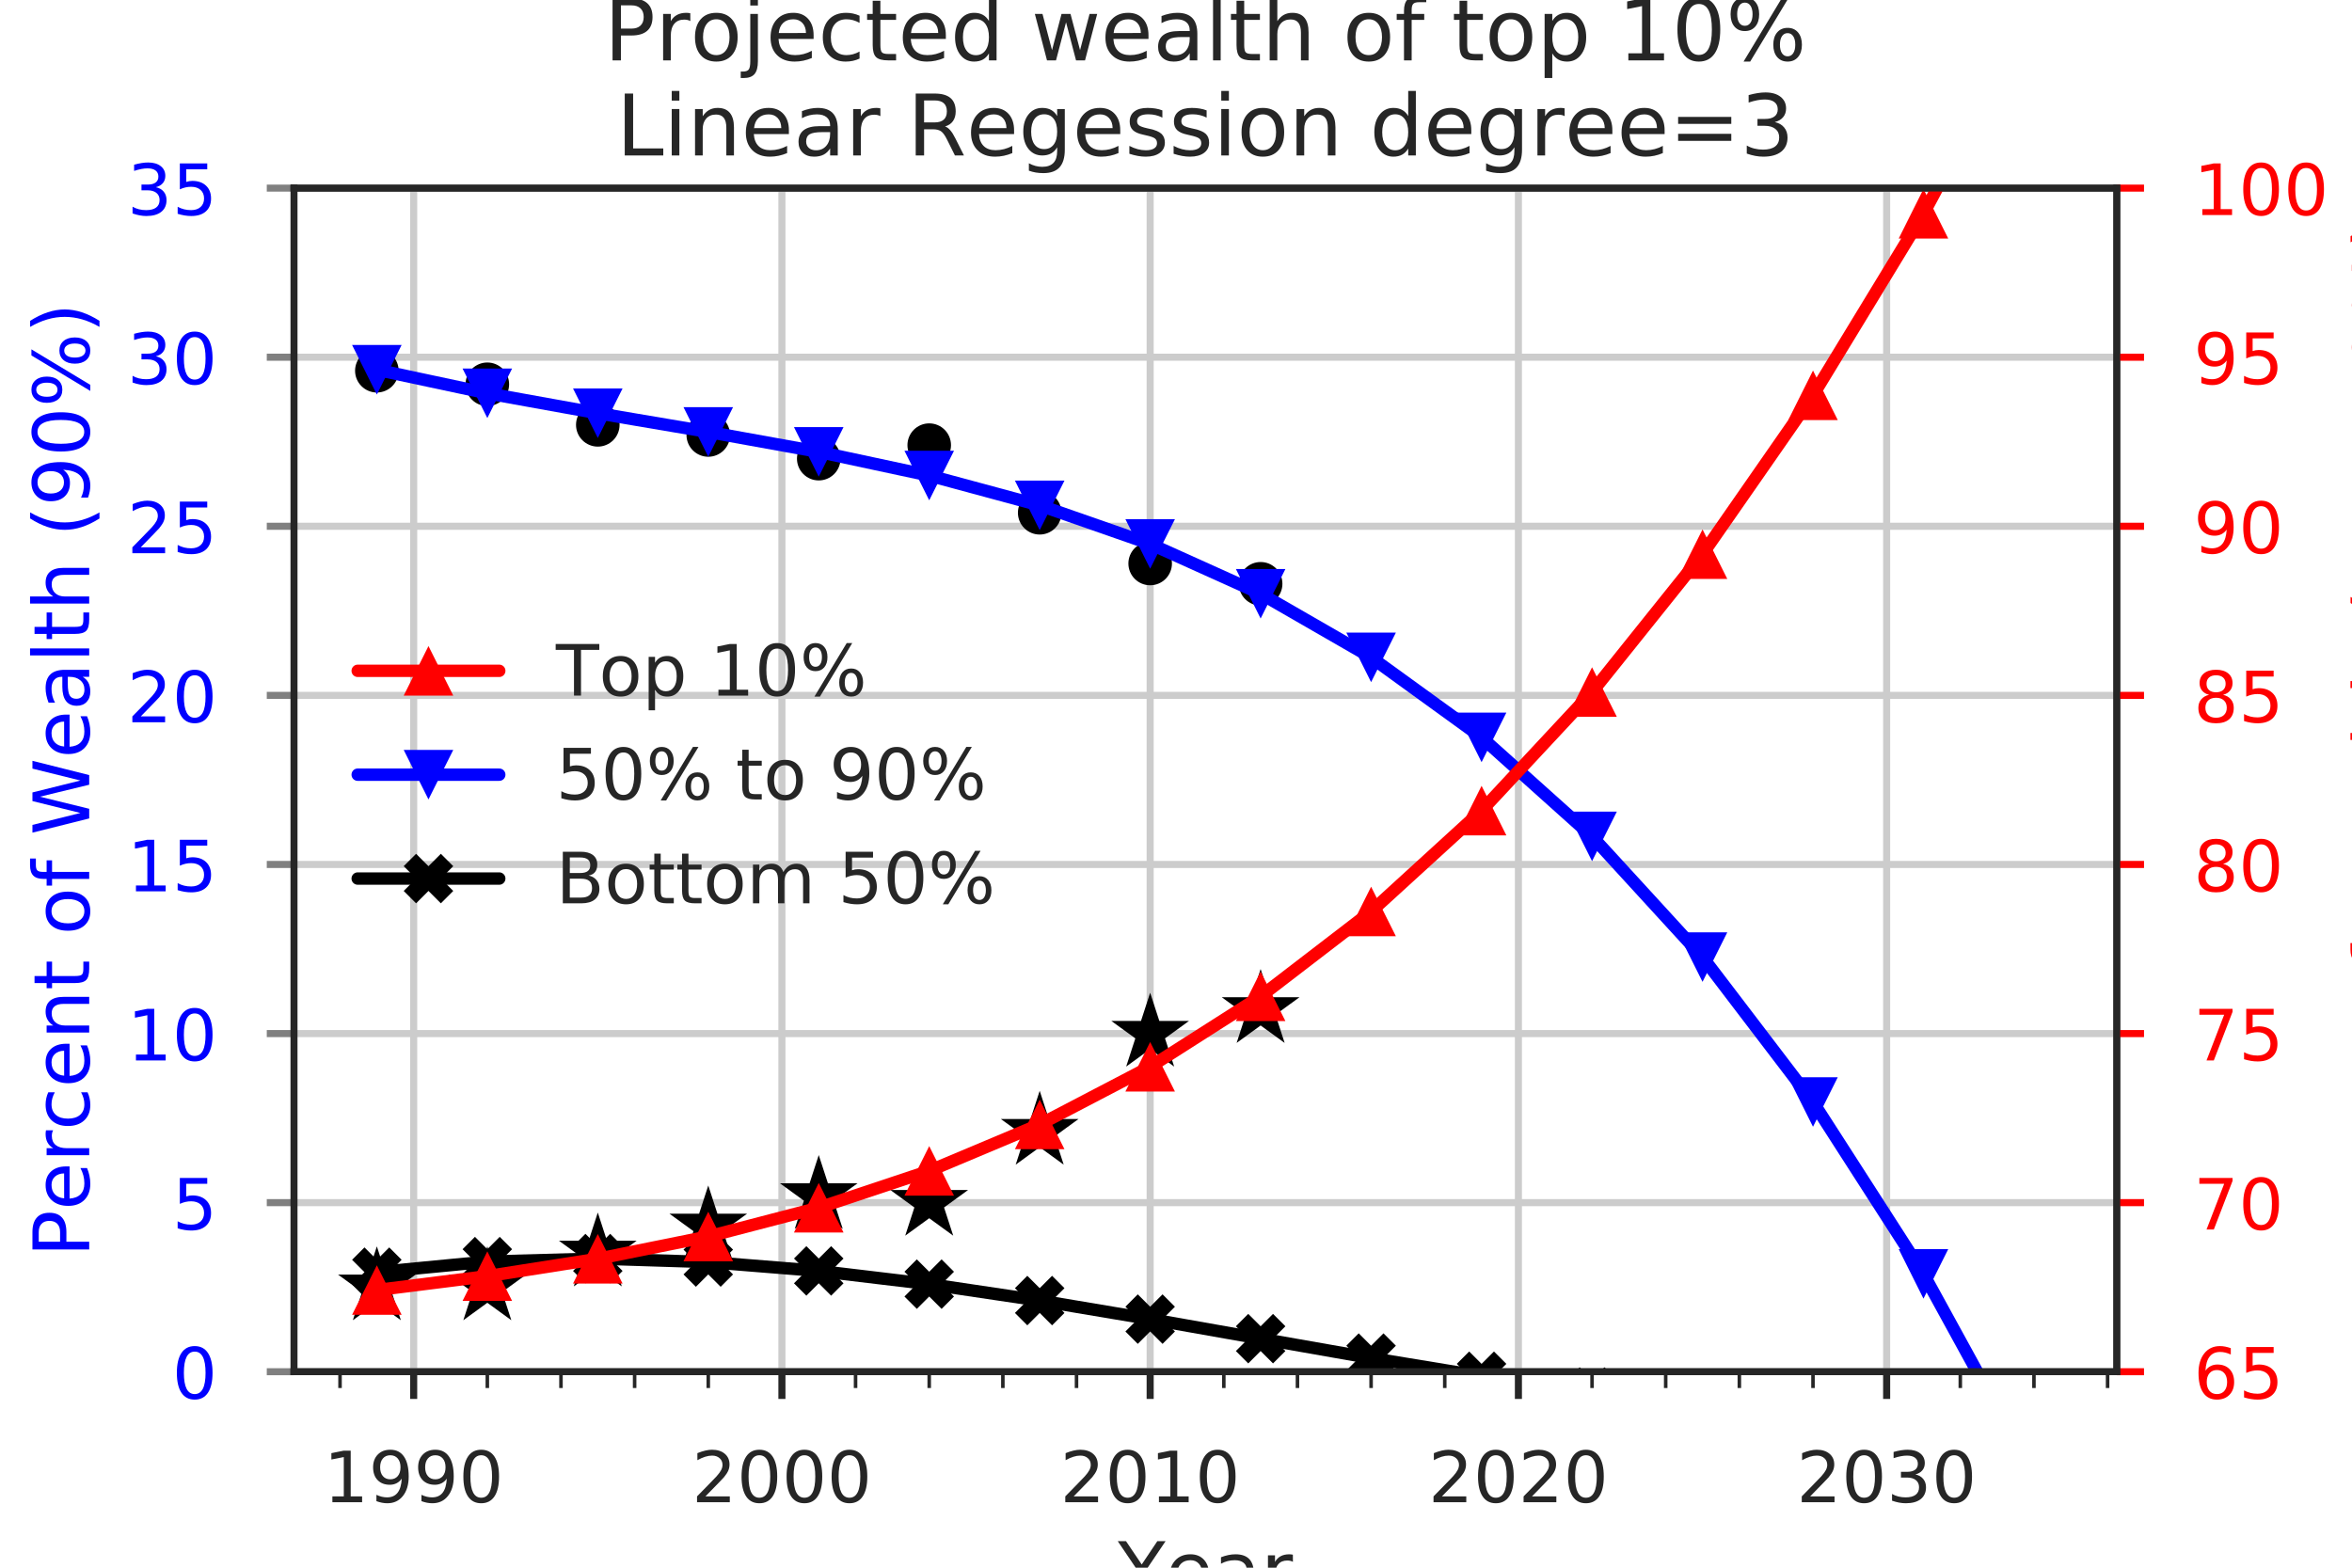 <?xml version="1.0" encoding="utf-8" standalone="no"?>
<!DOCTYPE svg PUBLIC "-//W3C//DTD SVG 1.1//EN"
  "http://www.w3.org/Graphics/SVG/1.1/DTD/svg11.dtd">
<!-- Created with matplotlib (http://matplotlib.org/) -->
<svg height="288pt" version="1.1" viewBox="0 0 432 288" width="432pt" xmlns="http://www.w3.org/2000/svg" xmlns:xlink="http://www.w3.org/1999/xlink">
 <defs>
  <style type="text/css">
*{stroke-linecap:butt;stroke-linejoin:round;}
  </style>
 </defs>
 <g id="figure_1">
  <g id="patch_1">
   <path d="M 0 288 
L 432 288 
L 432 0 
L 0 0 
z
" style="fill:#ffffff;"/>
  </g>
  <g id="axes_1">
   <g id="patch_2">
    <path d="M 54 252 
L 388.8 252 
L 388.8 34.56 
L 54 34.56 
z
" style="fill:#ffffff;"/>
   </g>
   <g id="matplotlib.axis_1">
    <g id="xtick_1">
     <g id="line2d_1">
      <path clip-path="url(#pe6ab197def)" d="M 75.982 252 
L 75.982 34.56 
" style="fill:none;stroke:#cccccc;stroke-linecap:round;stroke-width:1.3;"/>
     </g>
     <g id="line2d_2">
      <defs>
       <path d="M 0 0 
L 0 5 
" id="m2bf03e4bb5" style="stroke:#262626;stroke-width:1.3;"/>
      </defs>
      <g>
       <use style="fill:#262626;stroke:#262626;stroke-width:1.3;" x="75.982" xlink:href="#m2bf03e4bb5" y="252"/>
      </g>
     </g>
     <g id="text_1">
      <!-- 1990 -->
      <defs>
       <path d="M 12.406 8.297 
L 28.516 8.297 
L 28.516 63.922 
L 10.984 60.406 
L 10.984 69.391 
L 28.422 72.906 
L 38.281 72.906 
L 38.281 8.297 
L 54.391 8.297 
L 54.391 0 
L 12.406 0 
z
" id="DejaVuSans-31"/>
       <path d="M 10.984 1.516 
L 10.984 10.5 
Q 14.703 8.734 18.5 7.812 
Q 22.312 6.891 25.984 6.891 
Q 35.75 6.891 40.891 13.453 
Q 46.047 20.016 46.781 33.406 
Q 43.953 29.203 39.594 26.953 
Q 35.25 24.703 29.984 24.703 
Q 19.047 24.703 12.672 31.312 
Q 6.297 37.938 6.297 49.422 
Q 6.297 60.641 12.938 67.422 
Q 19.578 74.219 30.609 74.219 
Q 43.266 74.219 49.922 64.516 
Q 56.594 54.828 56.594 36.375 
Q 56.594 19.141 48.406 8.859 
Q 40.234 -1.422 26.422 -1.422 
Q 22.703 -1.422 18.891 -0.688 
Q 15.094 0.047 10.984 1.516 
z
M 30.609 32.422 
Q 37.25 32.422 41.125 36.953 
Q 45.016 41.5 45.016 49.422 
Q 45.016 57.281 41.125 61.844 
Q 37.25 66.406 30.609 66.406 
Q 23.969 66.406 20.094 61.844 
Q 16.219 57.281 16.219 49.422 
Q 16.219 41.5 20.094 36.953 
Q 23.969 32.422 30.609 32.422 
z
" id="DejaVuSans-39"/>
       <path d="M 31.781 66.406 
Q 24.172 66.406 20.328 58.906 
Q 16.5 51.422 16.5 36.375 
Q 16.5 21.391 20.328 13.891 
Q 24.172 6.391 31.781 6.391 
Q 39.453 6.391 43.281 13.891 
Q 47.125 21.391 47.125 36.375 
Q 47.125 51.422 43.281 58.906 
Q 39.453 66.406 31.781 66.406 
z
M 31.781 74.219 
Q 44.047 74.219 50.516 64.516 
Q 56.984 54.828 56.984 36.375 
Q 56.984 17.969 50.516 8.266 
Q 44.047 -1.422 31.781 -1.422 
Q 19.531 -1.422 13.062 8.266 
Q 6.594 17.969 6.594 36.375 
Q 6.594 54.828 13.062 64.516 
Q 19.531 74.219 31.781 74.219 
z
" id="DejaVuSans-30"/>
      </defs>
      <g style="fill:#262626;" transform="translate(59.439 275.978)scale(0.13 -0.13)">
       <use xlink:href="#DejaVuSans-31"/>
       <use x="63.623" xlink:href="#DejaVuSans-39"/>
       <use x="127.246" xlink:href="#DejaVuSans-39"/>
       <use x="190.869" xlink:href="#DejaVuSans-30"/>
      </g>
     </g>
    </g>
    <g id="xtick_2">
     <g id="line2d_3">
      <path clip-path="url(#pe6ab197def)" d="M 143.618 252 
L 143.618 34.56 
" style="fill:none;stroke:#cccccc;stroke-linecap:round;stroke-width:1.3;"/>
     </g>
     <g id="line2d_4">
      <g>
       <use style="fill:#262626;stroke:#262626;stroke-width:1.3;" x="143.618" xlink:href="#m2bf03e4bb5" y="252"/>
      </g>
     </g>
     <g id="text_2">
      <!-- 2000 -->
      <defs>
       <path d="M 19.188 8.297 
L 53.609 8.297 
L 53.609 0 
L 7.328 0 
L 7.328 8.297 
Q 12.938 14.109 22.625 23.891 
Q 32.328 33.688 34.812 36.531 
Q 39.547 41.844 41.422 45.531 
Q 43.312 49.219 43.312 52.781 
Q 43.312 58.594 39.234 62.25 
Q 35.156 65.922 28.609 65.922 
Q 23.969 65.922 18.812 64.312 
Q 13.672 62.703 7.812 59.422 
L 7.812 69.391 
Q 13.766 71.781 18.938 73 
Q 24.125 74.219 28.422 74.219 
Q 39.75 74.219 46.484 68.547 
Q 53.219 62.891 53.219 53.422 
Q 53.219 48.922 51.531 44.891 
Q 49.859 40.875 45.406 35.406 
Q 44.188 33.984 37.641 27.219 
Q 31.109 20.453 19.188 8.297 
z
" id="DejaVuSans-32"/>
      </defs>
      <g style="fill:#262626;" transform="translate(127.076 275.978)scale(0.13 -0.13)">
       <use xlink:href="#DejaVuSans-32"/>
       <use x="63.623" xlink:href="#DejaVuSans-30"/>
       <use x="127.246" xlink:href="#DejaVuSans-30"/>
       <use x="190.869" xlink:href="#DejaVuSans-30"/>
      </g>
     </g>
    </g>
    <g id="xtick_3">
     <g id="line2d_5">
      <path clip-path="url(#pe6ab197def)" d="M 211.255 252 
L 211.255 34.56 
" style="fill:none;stroke:#cccccc;stroke-linecap:round;stroke-width:1.3;"/>
     </g>
     <g id="line2d_6">
      <g>
       <use style="fill:#262626;stroke:#262626;stroke-width:1.3;" x="211.255" xlink:href="#m2bf03e4bb5" y="252"/>
      </g>
     </g>
     <g id="text_3">
      <!-- 2010 -->
      <g style="fill:#262626;" transform="translate(194.712 275.978)scale(0.13 -0.13)">
       <use xlink:href="#DejaVuSans-32"/>
       <use x="63.623" xlink:href="#DejaVuSans-30"/>
       <use x="127.246" xlink:href="#DejaVuSans-31"/>
       <use x="190.869" xlink:href="#DejaVuSans-30"/>
      </g>
     </g>
    </g>
    <g id="xtick_4">
     <g id="line2d_7">
      <path clip-path="url(#pe6ab197def)" d="M 278.891 252 
L 278.891 34.56 
" style="fill:none;stroke:#cccccc;stroke-linecap:round;stroke-width:1.3;"/>
     </g>
     <g id="line2d_8">
      <g>
       <use style="fill:#262626;stroke:#262626;stroke-width:1.3;" x="278.891" xlink:href="#m2bf03e4bb5" y="252"/>
      </g>
     </g>
     <g id="text_4">
      <!-- 2020 -->
      <g style="fill:#262626;" transform="translate(262.348 275.978)scale(0.13 -0.13)">
       <use xlink:href="#DejaVuSans-32"/>
       <use x="63.623" xlink:href="#DejaVuSans-30"/>
       <use x="127.246" xlink:href="#DejaVuSans-32"/>
       <use x="190.869" xlink:href="#DejaVuSans-30"/>
      </g>
     </g>
    </g>
    <g id="xtick_5">
     <g id="line2d_9">
      <path clip-path="url(#pe6ab197def)" d="M 346.527 252 
L 346.527 34.56 
" style="fill:none;stroke:#cccccc;stroke-linecap:round;stroke-width:1.3;"/>
     </g>
     <g id="line2d_10">
      <g>
       <use style="fill:#262626;stroke:#262626;stroke-width:1.3;" x="346.527" xlink:href="#m2bf03e4bb5" y="252"/>
      </g>
     </g>
     <g id="text_5">
      <!-- 2030 -->
      <defs>
       <path d="M 40.578 39.312 
Q 47.656 37.797 51.625 33 
Q 55.609 28.219 55.609 21.188 
Q 55.609 10.406 48.188 4.484 
Q 40.766 -1.422 27.094 -1.422 
Q 22.516 -1.422 17.656 -0.516 
Q 12.797 0.391 7.625 2.203 
L 7.625 11.719 
Q 11.719 9.328 16.594 8.109 
Q 21.484 6.891 26.812 6.891 
Q 36.078 6.891 40.938 10.547 
Q 45.797 14.203 45.797 21.188 
Q 45.797 27.641 41.281 31.266 
Q 36.766 34.906 28.719 34.906 
L 20.219 34.906 
L 20.219 43.016 
L 29.109 43.016 
Q 36.375 43.016 40.234 45.922 
Q 44.094 48.828 44.094 54.297 
Q 44.094 59.906 40.109 62.906 
Q 36.141 65.922 28.719 65.922 
Q 24.656 65.922 20.016 65.031 
Q 15.375 64.156 9.812 62.312 
L 9.812 71.094 
Q 15.438 72.656 20.344 73.438 
Q 25.25 74.219 29.594 74.219 
Q 40.828 74.219 47.359 69.109 
Q 53.906 64.016 53.906 55.328 
Q 53.906 49.266 50.438 45.094 
Q 46.969 40.922 40.578 39.312 
z
" id="DejaVuSans-33"/>
      </defs>
      <g style="fill:#262626;" transform="translate(329.985 275.978)scale(0.13 -0.13)">
       <use xlink:href="#DejaVuSans-32"/>
       <use x="63.623" xlink:href="#DejaVuSans-30"/>
       <use x="127.246" xlink:href="#DejaVuSans-33"/>
       <use x="190.869" xlink:href="#DejaVuSans-30"/>
      </g>
     </g>
    </g>
    <g id="xtick_6">
     <g id="line2d_11">
      <defs>
       <path d="M 0 0 
L 0 3 
" id="m19762b91d7" style="stroke:#262626;stroke-width:0.65;"/>
      </defs>
      <g>
       <use style="fill:#262626;stroke:#262626;stroke-width:0.65;" x="62.455" xlink:href="#m19762b91d7" y="252"/>
      </g>
     </g>
    </g>
    <g id="xtick_7">
     <g id="line2d_12">
      <g>
       <use style="fill:#262626;stroke:#262626;stroke-width:0.65;" x="89.509" xlink:href="#m19762b91d7" y="252"/>
      </g>
     </g>
    </g>
    <g id="xtick_8">
     <g id="line2d_13">
      <g>
       <use style="fill:#262626;stroke:#262626;stroke-width:0.65;" x="103.036" xlink:href="#m19762b91d7" y="252"/>
      </g>
     </g>
    </g>
    <g id="xtick_9">
     <g id="line2d_14">
      <g>
       <use style="fill:#262626;stroke:#262626;stroke-width:0.65;" x="116.564" xlink:href="#m19762b91d7" y="252"/>
      </g>
     </g>
    </g>
    <g id="xtick_10">
     <g id="line2d_15">
      <g>
       <use style="fill:#262626;stroke:#262626;stroke-width:0.65;" x="130.091" xlink:href="#m19762b91d7" y="252"/>
      </g>
     </g>
    </g>
    <g id="xtick_11">
     <g id="line2d_16">
      <g>
       <use style="fill:#262626;stroke:#262626;stroke-width:0.65;" x="157.145" xlink:href="#m19762b91d7" y="252"/>
      </g>
     </g>
    </g>
    <g id="xtick_12">
     <g id="line2d_17">
      <g>
       <use style="fill:#262626;stroke:#262626;stroke-width:0.65;" x="170.673" xlink:href="#m19762b91d7" y="252"/>
      </g>
     </g>
    </g>
    <g id="xtick_13">
     <g id="line2d_18">
      <g>
       <use style="fill:#262626;stroke:#262626;stroke-width:0.65;" x="184.2" xlink:href="#m19762b91d7" y="252"/>
      </g>
     </g>
    </g>
    <g id="xtick_14">
     <g id="line2d_19">
      <g>
       <use style="fill:#262626;stroke:#262626;stroke-width:0.65;" x="197.727" xlink:href="#m19762b91d7" y="252"/>
      </g>
     </g>
    </g>
    <g id="xtick_15">
     <g id="line2d_20">
      <g>
       <use style="fill:#262626;stroke:#262626;stroke-width:0.65;" x="224.782" xlink:href="#m19762b91d7" y="252"/>
      </g>
     </g>
    </g>
    <g id="xtick_16">
     <g id="line2d_21">
      <g>
       <use style="fill:#262626;stroke:#262626;stroke-width:0.65;" x="238.309" xlink:href="#m19762b91d7" y="252"/>
      </g>
     </g>
    </g>
    <g id="xtick_17">
     <g id="line2d_22">
      <g>
       <use style="fill:#262626;stroke:#262626;stroke-width:0.65;" x="251.836" xlink:href="#m19762b91d7" y="252"/>
      </g>
     </g>
    </g>
    <g id="xtick_18">
     <g id="line2d_23">
      <g>
       <use style="fill:#262626;stroke:#262626;stroke-width:0.65;" x="265.364" xlink:href="#m19762b91d7" y="252"/>
      </g>
     </g>
    </g>
    <g id="xtick_19">
     <g id="line2d_24">
      <g>
       <use style="fill:#262626;stroke:#262626;stroke-width:0.65;" x="292.418" xlink:href="#m19762b91d7" y="252"/>
      </g>
     </g>
    </g>
    <g id="xtick_20">
     <g id="line2d_25">
      <g>
       <use style="fill:#262626;stroke:#262626;stroke-width:0.65;" x="305.945" xlink:href="#m19762b91d7" y="252"/>
      </g>
     </g>
    </g>
    <g id="xtick_21">
     <g id="line2d_26">
      <g>
       <use style="fill:#262626;stroke:#262626;stroke-width:0.65;" x="319.473" xlink:href="#m19762b91d7" y="252"/>
      </g>
     </g>
    </g>
    <g id="xtick_22">
     <g id="line2d_27">
      <g>
       <use style="fill:#262626;stroke:#262626;stroke-width:0.65;" x="333" xlink:href="#m19762b91d7" y="252"/>
      </g>
     </g>
    </g>
    <g id="xtick_23">
     <g id="line2d_28">
      <g>
       <use style="fill:#262626;stroke:#262626;stroke-width:0.65;" x="360.055" xlink:href="#m19762b91d7" y="252"/>
      </g>
     </g>
    </g>
    <g id="xtick_24">
     <g id="line2d_29">
      <g>
       <use style="fill:#262626;stroke:#262626;stroke-width:0.65;" x="373.582" xlink:href="#m19762b91d7" y="252"/>
      </g>
     </g>
    </g>
    <g id="xtick_25">
     <g id="line2d_30">
      <g>
       <use style="fill:#262626;stroke:#262626;stroke-width:0.65;" x="387.109" xlink:href="#m19762b91d7" y="252"/>
      </g>
     </g>
    </g>
    <g id="text_6">
     <!-- Year -->
     <defs>
      <path d="M -0.203 72.906 
L 10.406 72.906 
L 30.609 42.922 
L 50.688 72.906 
L 61.281 72.906 
L 35.5 34.719 
L 35.5 0 
L 25.594 0 
L 25.594 34.719 
z
" id="DejaVuSans-59"/>
      <path d="M 56.203 29.594 
L 56.203 25.203 
L 14.891 25.203 
Q 15.484 15.922 20.484 11.062 
Q 25.484 6.203 34.422 6.203 
Q 39.594 6.203 44.453 7.469 
Q 49.312 8.734 54.109 11.281 
L 54.109 2.781 
Q 49.266 0.734 44.188 -0.344 
Q 39.109 -1.422 33.891 -1.422 
Q 20.797 -1.422 13.156 6.188 
Q 5.516 13.812 5.516 26.812 
Q 5.516 40.234 12.766 48.109 
Q 20.016 56 32.328 56 
Q 43.359 56 49.781 48.891 
Q 56.203 41.797 56.203 29.594 
z
M 47.219 32.234 
Q 47.125 39.594 43.094 43.984 
Q 39.062 48.391 32.422 48.391 
Q 24.906 48.391 20.391 44.141 
Q 15.875 39.891 15.188 32.172 
z
" id="DejaVuSans-65"/>
      <path d="M 34.281 27.484 
Q 23.391 27.484 19.188 25 
Q 14.984 22.516 14.984 16.5 
Q 14.984 11.719 18.141 8.906 
Q 21.297 6.109 26.703 6.109 
Q 34.188 6.109 38.703 11.406 
Q 43.219 16.703 43.219 25.484 
L 43.219 27.484 
z
M 52.203 31.203 
L 52.203 0 
L 43.219 0 
L 43.219 8.297 
Q 40.141 3.328 35.547 0.953 
Q 30.953 -1.422 24.312 -1.422 
Q 15.922 -1.422 10.953 3.297 
Q 6 8.016 6 15.922 
Q 6 25.141 12.172 29.828 
Q 18.359 34.516 30.609 34.516 
L 43.219 34.516 
L 43.219 35.406 
Q 43.219 41.609 39.141 45 
Q 35.062 48.391 27.688 48.391 
Q 23 48.391 18.547 47.266 
Q 14.109 46.141 10.016 43.891 
L 10.016 52.203 
Q 14.938 54.109 19.578 55.047 
Q 24.219 56 28.609 56 
Q 40.484 56 46.344 49.844 
Q 52.203 43.703 52.203 31.203 
z
" id="DejaVuSans-61"/>
      <path d="M 41.109 46.297 
Q 39.594 47.172 37.812 47.578 
Q 36.031 48 33.891 48 
Q 26.266 48 22.188 43.047 
Q 18.109 38.094 18.109 28.812 
L 18.109 0 
L 9.078 0 
L 9.078 54.688 
L 18.109 54.688 
L 18.109 46.188 
Q 20.953 51.172 25.484 53.578 
Q 30.031 56 36.531 56 
Q 37.453 56 38.578 55.875 
Q 39.703 55.766 41.062 55.516 
z
" id="DejaVuSans-72"/>
     </defs>
     <g style="fill:#262626;" transform="translate(205.327 293.547)scale(0.143 -0.143)">
      <use xlink:href="#DejaVuSans-59"/>
      <use x="60.881" xlink:href="#DejaVuSans-65"/>
      <use x="122.404" xlink:href="#DejaVuSans-61"/>
      <use x="183.684" xlink:href="#DejaVuSans-72"/>
     </g>
     <!-- Data from Congressional Budget Office (cbo) -->
     <defs>
      <path d="M 19.672 64.797 
L 19.672 8.109 
L 31.594 8.109 
Q 46.688 8.109 53.688 14.938 
Q 60.688 21.781 60.688 36.531 
Q 60.688 51.172 53.688 57.984 
Q 46.688 64.797 31.594 64.797 
z
M 9.812 72.906 
L 30.078 72.906 
Q 51.266 72.906 61.172 64.094 
Q 71.094 55.281 71.094 36.531 
Q 71.094 17.672 61.125 8.828 
Q 51.172 0 30.078 0 
L 9.812 0 
z
" id="DejaVuSans-44"/>
      <path d="M 18.312 70.219 
L 18.312 54.688 
L 36.812 54.688 
L 36.812 47.703 
L 18.312 47.703 
L 18.312 18.016 
Q 18.312 11.328 20.141 9.422 
Q 21.969 7.516 27.594 7.516 
L 36.812 7.516 
L 36.812 0 
L 27.594 0 
Q 17.188 0 13.234 3.875 
Q 9.281 7.766 9.281 18.016 
L 9.281 47.703 
L 2.688 47.703 
L 2.688 54.688 
L 9.281 54.688 
L 9.281 70.219 
z
" id="DejaVuSans-74"/>
      <path id="DejaVuSans-20"/>
      <path d="M 37.109 75.984 
L 37.109 68.5 
L 28.516 68.5 
Q 23.688 68.5 21.797 66.547 
Q 19.922 64.594 19.922 59.516 
L 19.922 54.688 
L 34.719 54.688 
L 34.719 47.703 
L 19.922 47.703 
L 19.922 0 
L 10.891 0 
L 10.891 47.703 
L 2.297 47.703 
L 2.297 54.688 
L 10.891 54.688 
L 10.891 58.5 
Q 10.891 67.625 15.141 71.797 
Q 19.391 75.984 28.609 75.984 
z
" id="DejaVuSans-66"/>
      <path d="M 30.609 48.391 
Q 23.391 48.391 19.188 42.75 
Q 14.984 37.109 14.984 27.297 
Q 14.984 17.484 19.156 11.844 
Q 23.344 6.203 30.609 6.203 
Q 37.797 6.203 41.984 11.859 
Q 46.188 17.531 46.188 27.297 
Q 46.188 37.016 41.984 42.703 
Q 37.797 48.391 30.609 48.391 
z
M 30.609 56 
Q 42.328 56 49.016 48.375 
Q 55.719 40.766 55.719 27.297 
Q 55.719 13.875 49.016 6.219 
Q 42.328 -1.422 30.609 -1.422 
Q 18.844 -1.422 12.172 6.219 
Q 5.516 13.875 5.516 27.297 
Q 5.516 40.766 12.172 48.375 
Q 18.844 56 30.609 56 
z
" id="DejaVuSans-6f"/>
      <path d="M 52 44.188 
Q 55.375 50.25 60.062 53.125 
Q 64.75 56 71.094 56 
Q 79.641 56 84.281 50.016 
Q 88.922 44.047 88.922 33.016 
L 88.922 0 
L 79.891 0 
L 79.891 32.719 
Q 79.891 40.578 77.094 44.375 
Q 74.312 48.188 68.609 48.188 
Q 61.625 48.188 57.562 43.547 
Q 53.516 38.922 53.516 30.906 
L 53.516 0 
L 44.484 0 
L 44.484 32.719 
Q 44.484 40.625 41.703 44.406 
Q 38.922 48.188 33.109 48.188 
Q 26.219 48.188 22.156 43.531 
Q 18.109 38.875 18.109 30.906 
L 18.109 0 
L 9.078 0 
L 9.078 54.688 
L 18.109 54.688 
L 18.109 46.188 
Q 21.188 51.219 25.484 53.609 
Q 29.781 56 35.688 56 
Q 41.656 56 45.828 52.969 
Q 50 49.953 52 44.188 
z
" id="DejaVuSans-6d"/>
      <path d="M 64.406 67.281 
L 64.406 56.891 
Q 59.422 61.531 53.781 63.812 
Q 48.141 66.109 41.797 66.109 
Q 29.297 66.109 22.656 58.469 
Q 16.016 50.828 16.016 36.375 
Q 16.016 21.969 22.656 14.328 
Q 29.297 6.688 41.797 6.688 
Q 48.141 6.688 53.781 8.984 
Q 59.422 11.281 64.406 15.922 
L 64.406 5.609 
Q 59.234 2.094 53.438 0.328 
Q 47.656 -1.422 41.219 -1.422 
Q 24.656 -1.422 15.125 8.703 
Q 5.609 18.844 5.609 36.375 
Q 5.609 53.953 15.125 64.078 
Q 24.656 74.219 41.219 74.219 
Q 47.75 74.219 53.531 72.484 
Q 59.328 70.75 64.406 67.281 
z
" id="DejaVuSans-43"/>
      <path d="M 54.891 33.016 
L 54.891 0 
L 45.906 0 
L 45.906 32.719 
Q 45.906 40.484 42.875 44.328 
Q 39.844 48.188 33.797 48.188 
Q 26.516 48.188 22.312 43.547 
Q 18.109 38.922 18.109 30.906 
L 18.109 0 
L 9.078 0 
L 9.078 54.688 
L 18.109 54.688 
L 18.109 46.188 
Q 21.344 51.125 25.703 53.562 
Q 30.078 56 35.797 56 
Q 45.219 56 50.047 50.172 
Q 54.891 44.344 54.891 33.016 
z
" id="DejaVuSans-6e"/>
      <path d="M 45.406 27.984 
Q 45.406 37.75 41.375 43.109 
Q 37.359 48.484 30.078 48.484 
Q 22.859 48.484 18.828 43.109 
Q 14.797 37.75 14.797 27.984 
Q 14.797 18.266 18.828 12.891 
Q 22.859 7.516 30.078 7.516 
Q 37.359 7.516 41.375 12.891 
Q 45.406 18.266 45.406 27.984 
z
M 54.391 6.781 
Q 54.391 -7.172 48.188 -13.984 
Q 42 -20.797 29.203 -20.797 
Q 24.469 -20.797 20.266 -20.094 
Q 16.062 -19.391 12.109 -17.922 
L 12.109 -9.188 
Q 16.062 -11.328 19.922 -12.344 
Q 23.781 -13.375 27.781 -13.375 
Q 36.625 -13.375 41.016 -8.766 
Q 45.406 -4.156 45.406 5.172 
L 45.406 9.625 
Q 42.625 4.781 38.281 2.391 
Q 33.938 0 27.875 0 
Q 17.828 0 11.672 7.656 
Q 5.516 15.328 5.516 27.984 
Q 5.516 40.672 11.672 48.328 
Q 17.828 56 27.875 56 
Q 33.938 56 38.281 53.609 
Q 42.625 51.219 45.406 46.391 
L 45.406 54.688 
L 54.391 54.688 
z
" id="DejaVuSans-67"/>
      <path d="M 44.281 53.078 
L 44.281 44.578 
Q 40.484 46.531 36.375 47.5 
Q 32.281 48.484 27.875 48.484 
Q 21.188 48.484 17.844 46.438 
Q 14.5 44.391 14.5 40.281 
Q 14.5 37.156 16.891 35.375 
Q 19.281 33.594 26.516 31.984 
L 29.594 31.297 
Q 39.156 29.25 43.188 25.516 
Q 47.219 21.781 47.219 15.094 
Q 47.219 7.469 41.188 3.016 
Q 35.156 -1.422 24.609 -1.422 
Q 20.219 -1.422 15.453 -0.562 
Q 10.688 0.297 5.422 2 
L 5.422 11.281 
Q 10.406 8.688 15.234 7.391 
Q 20.062 6.109 24.812 6.109 
Q 31.156 6.109 34.562 8.281 
Q 37.984 10.453 37.984 14.406 
Q 37.984 18.062 35.516 20.016 
Q 33.062 21.969 24.703 23.781 
L 21.578 24.516 
Q 13.234 26.266 9.516 29.906 
Q 5.812 33.547 5.812 39.891 
Q 5.812 47.609 11.281 51.797 
Q 16.75 56 26.812 56 
Q 31.781 56 36.172 55.266 
Q 40.578 54.547 44.281 53.078 
z
" id="DejaVuSans-73"/>
      <path d="M 9.422 54.688 
L 18.406 54.688 
L 18.406 0 
L 9.422 0 
z
M 9.422 75.984 
L 18.406 75.984 
L 18.406 64.594 
L 9.422 64.594 
z
" id="DejaVuSans-69"/>
      <path d="M 9.422 75.984 
L 18.406 75.984 
L 18.406 0 
L 9.422 0 
z
" id="DejaVuSans-6c"/>
      <path d="M 19.672 34.812 
L 19.672 8.109 
L 35.5 8.109 
Q 43.453 8.109 47.281 11.406 
Q 51.125 14.703 51.125 21.484 
Q 51.125 28.328 47.281 31.562 
Q 43.453 34.812 35.5 34.812 
z
M 19.672 64.797 
L 19.672 42.828 
L 34.281 42.828 
Q 41.5 42.828 45.031 45.531 
Q 48.578 48.25 48.578 53.812 
Q 48.578 59.328 45.031 62.062 
Q 41.5 64.797 34.281 64.797 
z
M 9.812 72.906 
L 35.016 72.906 
Q 46.297 72.906 52.391 68.219 
Q 58.5 63.531 58.5 54.891 
Q 58.5 48.188 55.375 44.234 
Q 52.25 40.281 46.188 39.312 
Q 53.469 37.75 57.5 32.781 
Q 61.531 27.828 61.531 20.406 
Q 61.531 10.641 54.891 5.312 
Q 48.25 0 35.984 0 
L 9.812 0 
z
" id="DejaVuSans-42"/>
      <path d="M 8.5 21.578 
L 8.5 54.688 
L 17.484 54.688 
L 17.484 21.922 
Q 17.484 14.156 20.5 10.266 
Q 23.531 6.391 29.594 6.391 
Q 36.859 6.391 41.078 11.031 
Q 45.312 15.672 45.312 23.688 
L 45.312 54.688 
L 54.297 54.688 
L 54.297 0 
L 45.312 0 
L 45.312 8.406 
Q 42.047 3.422 37.719 1 
Q 33.406 -1.422 27.688 -1.422 
Q 18.266 -1.422 13.375 4.438 
Q 8.5 10.297 8.5 21.578 
z
M 31.109 56 
z
" id="DejaVuSans-75"/>
      <path d="M 45.406 46.391 
L 45.406 75.984 
L 54.391 75.984 
L 54.391 0 
L 45.406 0 
L 45.406 8.203 
Q 42.578 3.328 38.25 0.953 
Q 33.938 -1.422 27.875 -1.422 
Q 17.969 -1.422 11.734 6.484 
Q 5.516 14.406 5.516 27.297 
Q 5.516 40.188 11.734 48.094 
Q 17.969 56 27.875 56 
Q 33.938 56 38.25 53.625 
Q 42.578 51.266 45.406 46.391 
z
M 14.797 27.297 
Q 14.797 17.391 18.875 11.75 
Q 22.953 6.109 30.078 6.109 
Q 37.203 6.109 41.297 11.75 
Q 45.406 17.391 45.406 27.297 
Q 45.406 37.203 41.297 42.844 
Q 37.203 48.484 30.078 48.484 
Q 22.953 48.484 18.875 42.844 
Q 14.797 37.203 14.797 27.297 
z
" id="DejaVuSans-64"/>
      <path d="M 39.406 66.219 
Q 28.656 66.219 22.328 58.203 
Q 16.016 50.203 16.016 36.375 
Q 16.016 22.609 22.328 14.594 
Q 28.656 6.594 39.406 6.594 
Q 50.141 6.594 56.422 14.594 
Q 62.703 22.609 62.703 36.375 
Q 62.703 50.203 56.422 58.203 
Q 50.141 66.219 39.406 66.219 
z
M 39.406 74.219 
Q 54.734 74.219 63.906 63.938 
Q 73.094 53.656 73.094 36.375 
Q 73.094 19.141 63.906 8.859 
Q 54.734 -1.422 39.406 -1.422 
Q 24.031 -1.422 14.812 8.828 
Q 5.609 19.094 5.609 36.375 
Q 5.609 53.656 14.812 63.938 
Q 24.031 74.219 39.406 74.219 
z
" id="DejaVuSans-4f"/>
      <path d="M 48.781 52.594 
L 48.781 44.188 
Q 44.969 46.297 41.141 47.344 
Q 37.312 48.391 33.406 48.391 
Q 24.656 48.391 19.812 42.844 
Q 14.984 37.312 14.984 27.297 
Q 14.984 17.281 19.812 11.734 
Q 24.656 6.203 33.406 6.203 
Q 37.312 6.203 41.141 7.25 
Q 44.969 8.297 48.781 10.406 
L 48.781 2.094 
Q 45.016 0.344 40.984 -0.531 
Q 36.969 -1.422 32.422 -1.422 
Q 20.062 -1.422 12.781 6.344 
Q 5.516 14.109 5.516 27.297 
Q 5.516 40.672 12.859 48.328 
Q 20.219 56 33.016 56 
Q 37.156 56 41.109 55.141 
Q 45.062 54.297 48.781 52.594 
z
" id="DejaVuSans-63"/>
      <path d="M 31 75.875 
Q 24.469 64.656 21.281 53.656 
Q 18.109 42.672 18.109 31.391 
Q 18.109 20.125 21.312 9.062 
Q 24.516 -2 31 -13.188 
L 23.188 -13.188 
Q 15.875 -1.703 12.234 9.375 
Q 8.594 20.453 8.594 31.391 
Q 8.594 42.281 12.203 53.312 
Q 15.828 64.359 23.188 75.875 
z
" id="DejaVuSans-28"/>
      <path d="M 48.688 27.297 
Q 48.688 37.203 44.609 42.844 
Q 40.531 48.484 33.406 48.484 
Q 26.266 48.484 22.188 42.844 
Q 18.109 37.203 18.109 27.297 
Q 18.109 17.391 22.188 11.75 
Q 26.266 6.109 33.406 6.109 
Q 40.531 6.109 44.609 11.75 
Q 48.688 17.391 48.688 27.297 
z
M 18.109 46.391 
Q 20.953 51.266 25.266 53.625 
Q 29.594 56 35.594 56 
Q 45.562 56 51.781 48.094 
Q 58.016 40.188 58.016 27.297 
Q 58.016 14.406 51.781 6.484 
Q 45.562 -1.422 35.594 -1.422 
Q 29.594 -1.422 25.266 0.953 
Q 20.953 3.328 18.109 8.203 
L 18.109 0 
L 9.078 0 
L 9.078 75.984 
L 18.109 75.984 
z
" id="DejaVuSans-62"/>
      <path d="M 8.016 75.875 
L 15.828 75.875 
Q 23.141 64.359 26.781 53.312 
Q 30.422 42.281 30.422 31.391 
Q 30.422 20.453 26.781 9.375 
Q 23.141 -1.703 15.828 -13.188 
L 8.016 -13.188 
Q 14.5 -2 17.703 9.062 
Q 20.906 20.125 20.906 31.391 
Q 20.906 42.672 17.703 53.656 
Q 14.5 64.656 8.016 75.875 
z
" id="DejaVuSans-29"/>
     </defs>
     <g style="fill:#262626;" transform="translate(60.566 309.56)scale(0.143 -0.143)">
      <use xlink:href="#DejaVuSans-44"/>
      <use x="77.002" xlink:href="#DejaVuSans-61"/>
      <use x="138.281" xlink:href="#DejaVuSans-74"/>
      <use x="177.49" xlink:href="#DejaVuSans-61"/>
      <use x="238.77" xlink:href="#DejaVuSans-20"/>
      <use x="270.557" xlink:href="#DejaVuSans-66"/>
      <use x="305.762" xlink:href="#DejaVuSans-72"/>
      <use x="346.844" xlink:href="#DejaVuSans-6f"/>
      <use x="408.025" xlink:href="#DejaVuSans-6d"/>
      <use x="505.438" xlink:href="#DejaVuSans-20"/>
      <use x="537.225" xlink:href="#DejaVuSans-43"/>
      <use x="607.049" xlink:href="#DejaVuSans-6f"/>
      <use x="668.23" xlink:href="#DejaVuSans-6e"/>
      <use x="731.609" xlink:href="#DejaVuSans-67"/>
      <use x="795.086" xlink:href="#DejaVuSans-72"/>
      <use x="836.168" xlink:href="#DejaVuSans-65"/>
      <use x="897.691" xlink:href="#DejaVuSans-73"/>
      <use x="949.791" xlink:href="#DejaVuSans-73"/>
      <use x="1001.891" xlink:href="#DejaVuSans-69"/>
      <use x="1029.674" xlink:href="#DejaVuSans-6f"/>
      <use x="1090.855" xlink:href="#DejaVuSans-6e"/>
      <use x="1154.234" xlink:href="#DejaVuSans-61"/>
      <use x="1215.514" xlink:href="#DejaVuSans-6c"/>
      <use x="1243.297" xlink:href="#DejaVuSans-20"/>
      <use x="1275.084" xlink:href="#DejaVuSans-42"/>
      <use x="1343.688" xlink:href="#DejaVuSans-75"/>
      <use x="1407.066" xlink:href="#DejaVuSans-64"/>
      <use x="1470.543" xlink:href="#DejaVuSans-67"/>
      <use x="1534.02" xlink:href="#DejaVuSans-65"/>
      <use x="1595.543" xlink:href="#DejaVuSans-74"/>
      <use x="1634.752" xlink:href="#DejaVuSans-20"/>
      <use x="1666.539" xlink:href="#DejaVuSans-4f"/>
      <use x="1745.25" xlink:href="#DejaVuSans-66"/>
      <use x="1780.455" xlink:href="#DejaVuSans-66"/>
      <use x="1815.66" xlink:href="#DejaVuSans-69"/>
      <use x="1843.443" xlink:href="#DejaVuSans-63"/>
      <use x="1898.424" xlink:href="#DejaVuSans-65"/>
      <use x="1959.947" xlink:href="#DejaVuSans-20"/>
      <use x="1991.734" xlink:href="#DejaVuSans-28"/>
      <use x="2030.748" xlink:href="#DejaVuSans-63"/>
      <use x="2085.729" xlink:href="#DejaVuSans-62"/>
      <use x="2149.205" xlink:href="#DejaVuSans-6f"/>
      <use x="2210.387" xlink:href="#DejaVuSans-29"/>
     </g>
    </g>
   </g>
   <g id="matplotlib.axis_2">
    <g id="ytick_1">
     <g id="line2d_31">
      <path clip-path="url(#pe6ab197def)" d="M 54 252 
L 388.8 252 
" style="fill:none;stroke:#cccccc;stroke-linecap:round;stroke-width:1.3;"/>
     </g>
     <g id="line2d_32">
      <defs>
       <path d="M 0 0 
L -5 0 
" id="m0ab9b1015b" style="stroke:#808080;stroke-width:1.3;"/>
      </defs>
      <g>
       <use style="fill:#808080;stroke:#808080;stroke-width:1.3;" x="54" xlink:href="#m0ab9b1015b" y="252"/>
      </g>
     </g>
     <g id="text_7">
      <!-- 0 -->
      <g style="fill:#0000ff;" transform="translate(31.629 256.939)scale(0.13 -0.13)">
       <use xlink:href="#DejaVuSans-30"/>
      </g>
     </g>
    </g>
    <g id="ytick_2">
     <g id="line2d_33">
      <path clip-path="url(#pe6ab197def)" d="M 54 220.937 
L 388.8 220.937 
" style="fill:none;stroke:#cccccc;stroke-linecap:round;stroke-width:1.3;"/>
     </g>
     <g id="line2d_34">
      <g>
       <use style="fill:#808080;stroke:#808080;stroke-width:1.3;" x="54" xlink:href="#m0ab9b1015b" y="220.937"/>
      </g>
     </g>
     <g id="text_8">
      <!-- 5 -->
      <defs>
       <path d="M 10.797 72.906 
L 49.516 72.906 
L 49.516 64.594 
L 19.828 64.594 
L 19.828 46.734 
Q 21.969 47.469 24.109 47.828 
Q 26.266 48.188 28.422 48.188 
Q 40.625 48.188 47.75 41.5 
Q 54.891 34.812 54.891 23.391 
Q 54.891 11.625 47.562 5.094 
Q 40.234 -1.422 26.906 -1.422 
Q 22.312 -1.422 17.547 -0.641 
Q 12.797 0.141 7.719 1.703 
L 7.719 11.625 
Q 12.109 9.234 16.797 8.062 
Q 21.484 6.891 26.703 6.891 
Q 35.156 6.891 40.078 11.328 
Q 45.016 15.766 45.016 23.391 
Q 45.016 31 40.078 35.438 
Q 35.156 39.891 26.703 39.891 
Q 22.75 39.891 18.812 39.016 
Q 14.891 38.141 10.797 36.281 
z
" id="DejaVuSans-35"/>
      </defs>
      <g style="fill:#0000ff;" transform="translate(31.629 225.876)scale(0.13 -0.13)">
       <use xlink:href="#DejaVuSans-35"/>
      </g>
     </g>
    </g>
    <g id="ytick_3">
     <g id="line2d_35">
      <path clip-path="url(#pe6ab197def)" d="M 54 189.874 
L 388.8 189.874 
" style="fill:none;stroke:#cccccc;stroke-linecap:round;stroke-width:1.3;"/>
     </g>
     <g id="line2d_36">
      <g>
       <use style="fill:#808080;stroke:#808080;stroke-width:1.3;" x="54" xlink:href="#m0ab9b1015b" y="189.874"/>
      </g>
     </g>
     <g id="text_9">
      <!-- 10 -->
      <g style="fill:#0000ff;" transform="translate(23.358 194.813)scale(0.13 -0.13)">
       <use xlink:href="#DejaVuSans-31"/>
       <use x="63.623" xlink:href="#DejaVuSans-30"/>
      </g>
     </g>
    </g>
    <g id="ytick_4">
     <g id="line2d_37">
      <path clip-path="url(#pe6ab197def)" d="M 54 158.811 
L 388.8 158.811 
" style="fill:none;stroke:#cccccc;stroke-linecap:round;stroke-width:1.3;"/>
     </g>
     <g id="line2d_38">
      <g>
       <use style="fill:#808080;stroke:#808080;stroke-width:1.3;" x="54" xlink:href="#m0ab9b1015b" y="158.811"/>
      </g>
     </g>
     <g id="text_10">
      <!-- 15 -->
      <g style="fill:#0000ff;" transform="translate(23.358 163.75)scale(0.13 -0.13)">
       <use xlink:href="#DejaVuSans-31"/>
       <use x="63.623" xlink:href="#DejaVuSans-35"/>
      </g>
     </g>
    </g>
    <g id="ytick_5">
     <g id="line2d_39">
      <path clip-path="url(#pe6ab197def)" d="M 54 127.749 
L 388.8 127.749 
" style="fill:none;stroke:#cccccc;stroke-linecap:round;stroke-width:1.3;"/>
     </g>
     <g id="line2d_40">
      <g>
       <use style="fill:#808080;stroke:#808080;stroke-width:1.3;" x="54" xlink:href="#m0ab9b1015b" y="127.749"/>
      </g>
     </g>
     <g id="text_11">
      <!-- 20 -->
      <g style="fill:#0000ff;" transform="translate(23.358 132.688)scale(0.13 -0.13)">
       <use xlink:href="#DejaVuSans-32"/>
       <use x="63.623" xlink:href="#DejaVuSans-30"/>
      </g>
     </g>
    </g>
    <g id="ytick_6">
     <g id="line2d_41">
      <path clip-path="url(#pe6ab197def)" d="M 54 96.686 
L 388.8 96.686 
" style="fill:none;stroke:#cccccc;stroke-linecap:round;stroke-width:1.3;"/>
     </g>
     <g id="line2d_42">
      <g>
       <use style="fill:#808080;stroke:#808080;stroke-width:1.3;" x="54" xlink:href="#m0ab9b1015b" y="96.686"/>
      </g>
     </g>
     <g id="text_12">
      <!-- 25 -->
      <g style="fill:#0000ff;" transform="translate(23.358 101.625)scale(0.13 -0.13)">
       <use xlink:href="#DejaVuSans-32"/>
       <use x="63.623" xlink:href="#DejaVuSans-35"/>
      </g>
     </g>
    </g>
    <g id="ytick_7">
     <g id="line2d_43">
      <path clip-path="url(#pe6ab197def)" d="M 54 65.623 
L 388.8 65.623 
" style="fill:none;stroke:#cccccc;stroke-linecap:round;stroke-width:1.3;"/>
     </g>
     <g id="line2d_44">
      <g>
       <use style="fill:#808080;stroke:#808080;stroke-width:1.3;" x="54" xlink:href="#m0ab9b1015b" y="65.623"/>
      </g>
     </g>
     <g id="text_13">
      <!-- 30 -->
      <g style="fill:#0000ff;" transform="translate(23.358 70.562)scale(0.13 -0.13)">
       <use xlink:href="#DejaVuSans-33"/>
       <use x="63.623" xlink:href="#DejaVuSans-30"/>
      </g>
     </g>
    </g>
    <g id="ytick_8">
     <g id="line2d_45">
      <path clip-path="url(#pe6ab197def)" d="M 54 34.56 
L 388.8 34.56 
" style="fill:none;stroke:#cccccc;stroke-linecap:round;stroke-width:1.3;"/>
     </g>
     <g id="line2d_46">
      <g>
       <use style="fill:#808080;stroke:#808080;stroke-width:1.3;" x="54" xlink:href="#m0ab9b1015b" y="34.56"/>
      </g>
     </g>
     <g id="text_14">
      <!-- 35 -->
      <g style="fill:#0000ff;" transform="translate(23.358 39.499)scale(0.13 -0.13)">
       <use xlink:href="#DejaVuSans-33"/>
       <use x="63.623" xlink:href="#DejaVuSans-35"/>
      </g>
     </g>
    </g>
    <g id="ytick_9">
     <g id="line2d_47"/>
    </g>
    <g id="ytick_10">
     <g id="line2d_48"/>
    </g>
    <g id="ytick_11">
     <g id="line2d_49"/>
    </g>
    <g id="ytick_12">
     <g id="line2d_50"/>
    </g>
    <g id="ytick_13">
     <g id="line2d_51"/>
    </g>
    <g id="ytick_14">
     <g id="line2d_52"/>
    </g>
    <g id="ytick_15">
     <g id="line2d_53"/>
    </g>
    <g id="ytick_16">
     <g id="line2d_54"/>
    </g>
    <g id="ytick_17">
     <g id="line2d_55"/>
    </g>
    <g id="ytick_18">
     <g id="line2d_56"/>
    </g>
    <g id="ytick_19">
     <g id="line2d_57"/>
    </g>
    <g id="ytick_20">
     <g id="line2d_58"/>
    </g>
    <g id="ytick_21">
     <g id="line2d_59"/>
    </g>
    <g id="ytick_22">
     <g id="line2d_60"/>
    </g>
    <g id="ytick_23">
     <g id="line2d_61"/>
    </g>
    <g id="ytick_24">
     <g id="line2d_62"/>
    </g>
    <g id="ytick_25">
     <g id="line2d_63"/>
    </g>
    <g id="ytick_26">
     <g id="line2d_64"/>
    </g>
    <g id="ytick_27">
     <g id="line2d_65"/>
    </g>
    <g id="ytick_28">
     <g id="line2d_66"/>
    </g>
    <g id="ytick_29">
     <g id="line2d_67"/>
    </g>
    <g id="ytick_30">
     <g id="line2d_68"/>
    </g>
    <g id="ytick_31">
     <g id="line2d_69"/>
    </g>
    <g id="ytick_32">
     <g id="line2d_70"/>
    </g>
    <g id="ytick_33">
     <g id="line2d_71"/>
    </g>
    <g id="ytick_34">
     <g id="line2d_72"/>
    </g>
    <g id="ytick_35">
     <g id="line2d_73"/>
    </g>
    <g id="ytick_36">
     <g id="line2d_74"/>
    </g>
    <g id="text_15">
     <!-- Percent of Wealth (90%) -->
     <defs>
      <path d="M 19.672 64.797 
L 19.672 37.406 
L 32.078 37.406 
Q 38.969 37.406 42.719 40.969 
Q 46.484 44.531 46.484 51.125 
Q 46.484 57.672 42.719 61.234 
Q 38.969 64.797 32.078 64.797 
z
M 9.812 72.906 
L 32.078 72.906 
Q 44.344 72.906 50.609 67.359 
Q 56.891 61.812 56.891 51.125 
Q 56.891 40.328 50.609 34.812 
Q 44.344 29.297 32.078 29.297 
L 19.672 29.297 
L 19.672 0 
L 9.812 0 
z
" id="DejaVuSans-50"/>
      <path d="M 3.328 72.906 
L 13.281 72.906 
L 28.609 11.281 
L 43.891 72.906 
L 54.984 72.906 
L 70.312 11.281 
L 85.594 72.906 
L 95.609 72.906 
L 77.297 0 
L 64.891 0 
L 49.516 63.281 
L 33.984 0 
L 21.578 0 
z
" id="DejaVuSans-57"/>
      <path d="M 54.891 33.016 
L 54.891 0 
L 45.906 0 
L 45.906 32.719 
Q 45.906 40.484 42.875 44.328 
Q 39.844 48.188 33.797 48.188 
Q 26.516 48.188 22.312 43.547 
Q 18.109 38.922 18.109 30.906 
L 18.109 0 
L 9.078 0 
L 9.078 75.984 
L 18.109 75.984 
L 18.109 46.188 
Q 21.344 51.125 25.703 53.562 
Q 30.078 56 35.797 56 
Q 45.219 56 50.047 50.172 
Q 54.891 44.344 54.891 33.016 
z
" id="DejaVuSans-68"/>
      <path d="M 72.703 32.078 
Q 68.453 32.078 66.031 28.469 
Q 63.625 24.859 63.625 18.406 
Q 63.625 12.062 66.031 8.422 
Q 68.453 4.781 72.703 4.781 
Q 76.859 4.781 79.266 8.422 
Q 81.688 12.062 81.688 18.406 
Q 81.688 24.812 79.266 28.438 
Q 76.859 32.078 72.703 32.078 
z
M 72.703 38.281 
Q 80.422 38.281 84.953 32.906 
Q 89.5 27.547 89.5 18.406 
Q 89.5 9.281 84.938 3.922 
Q 80.375 -1.422 72.703 -1.422 
Q 64.891 -1.422 60.344 3.922 
Q 55.812 9.281 55.812 18.406 
Q 55.812 27.594 60.375 32.938 
Q 64.938 38.281 72.703 38.281 
z
M 22.312 68.016 
Q 18.109 68.016 15.688 64.375 
Q 13.281 60.75 13.281 54.391 
Q 13.281 47.953 15.672 44.328 
Q 18.062 40.719 22.312 40.719 
Q 26.562 40.719 28.969 44.328 
Q 31.391 47.953 31.391 54.391 
Q 31.391 60.688 28.953 64.344 
Q 26.516 68.016 22.312 68.016 
z
M 66.406 74.219 
L 74.219 74.219 
L 28.609 -1.422 
L 20.797 -1.422 
z
M 22.312 74.219 
Q 30.031 74.219 34.609 68.875 
Q 39.203 63.531 39.203 54.391 
Q 39.203 45.172 34.641 39.844 
Q 30.078 34.516 22.312 34.516 
Q 14.547 34.516 10.031 39.859 
Q 5.516 45.219 5.516 54.391 
Q 5.516 63.484 10.047 68.844 
Q 14.594 74.219 22.312 74.219 
z
" id="DejaVuSans-25"/>
     </defs>
     <g style="fill:#0000ff;" transform="translate(16.384 230.936)rotate(-90)scale(0.143 -0.143)">
      <use xlink:href="#DejaVuSans-50"/>
      <use x="60.256" xlink:href="#DejaVuSans-65"/>
      <use x="121.779" xlink:href="#DejaVuSans-72"/>
      <use x="162.861" xlink:href="#DejaVuSans-63"/>
      <use x="217.842" xlink:href="#DejaVuSans-65"/>
      <use x="279.365" xlink:href="#DejaVuSans-6e"/>
      <use x="342.744" xlink:href="#DejaVuSans-74"/>
      <use x="381.953" xlink:href="#DejaVuSans-20"/>
      <use x="413.74" xlink:href="#DejaVuSans-6f"/>
      <use x="474.922" xlink:href="#DejaVuSans-66"/>
      <use x="510.127" xlink:href="#DejaVuSans-20"/>
      <use x="541.914" xlink:href="#DejaVuSans-57"/>
      <use x="640.713" xlink:href="#DejaVuSans-65"/>
      <use x="702.236" xlink:href="#DejaVuSans-61"/>
      <use x="763.516" xlink:href="#DejaVuSans-6c"/>
      <use x="791.299" xlink:href="#DejaVuSans-74"/>
      <use x="830.508" xlink:href="#DejaVuSans-68"/>
      <use x="893.887" xlink:href="#DejaVuSans-20"/>
      <use x="925.674" xlink:href="#DejaVuSans-28"/>
      <use x="964.688" xlink:href="#DejaVuSans-39"/>
      <use x="1028.311" xlink:href="#DejaVuSans-30"/>
      <use x="1091.934" xlink:href="#DejaVuSans-25"/>
      <use x="1186.953" xlink:href="#DejaVuSans-29"/>
     </g>
    </g>
   </g>
   <g id="line2d_75">
    <defs>
     <path d="M 0 4 
C 1.061 4 2.078 3.579 2.828 2.828 
C 3.579 2.078 4 1.061 4 0 
C 4 -1.061 3.579 -2.078 2.828 -2.828 
C 2.078 -3.579 1.061 -4 0 -4 
C -1.061 -4 -2.078 -3.579 -2.828 -2.828 
C -3.579 -2.078 -4 -1.061 -4 0 
C -4 1.061 -3.579 2.078 -2.828 2.828 
C -2.078 3.579 -1.061 4 0 4 
z
" id="m8c4ec7a15f"/>
    </defs>
    <g clip-path="url(#pe6ab197def)">
     <use x="69.218" xlink:href="#m8c4ec7a15f" y="68.108"/>
     <use x="89.509" xlink:href="#m8c4ec7a15f" y="70.593"/>
     <use x="109.8" xlink:href="#m8c4ec7a15f" y="78.048"/>
     <use x="130.091" xlink:href="#m8c4ec7a15f" y="79.912"/>
     <use x="150.382" xlink:href="#m8c4ec7a15f" y="84.261"/>
     <use x="170.673" xlink:href="#m8c4ec7a15f" y="81.776"/>
     <use x="190.964" xlink:href="#m8c4ec7a15f" y="94.201"/>
     <use x="211.255" xlink:href="#m8c4ec7a15f" y="103.52"/>
     <use x="231.545" xlink:href="#m8c4ec7a15f" y="107.247"/>
    </g>
   </g>
   <g id="line2d_76">
    <path clip-path="url(#pe6ab197def)" d="M 69.218 67.923 
L 89.509 72.253 
L 109.8 75.914 
L 130.091 79.351 
L 150.382 83.015 
L 170.673 87.36 
L 190.964 92.843 
L 211.255 99.927 
L 231.545 109.078 
L 251.836 120.767 
L 272.127 135.467 
L 292.418 153.659 
L 312.709 175.824 
L 333 202.449 
L 353.291 234.026 
L 373.582 271.05 
" style="fill:none;stroke:#0000ff;stroke-linecap:round;stroke-width:2.275;"/>
    <defs>
     <path d="M -0 4.55 
L 4.55 -4.55 
L -4.55 -4.55 
z
" id="mecaa18efac"/>
    </defs>
    <g clip-path="url(#pe6ab197def)">
     <use style="fill:#0000ff;" x="69.218" xlink:href="#mecaa18efac" y="67.923"/>
     <use style="fill:#0000ff;" x="89.509" xlink:href="#mecaa18efac" y="72.253"/>
     <use style="fill:#0000ff;" x="109.8" xlink:href="#mecaa18efac" y="75.914"/>
     <use style="fill:#0000ff;" x="130.091" xlink:href="#mecaa18efac" y="79.351"/>
     <use style="fill:#0000ff;" x="150.382" xlink:href="#mecaa18efac" y="83.015"/>
     <use style="fill:#0000ff;" x="170.673" xlink:href="#mecaa18efac" y="87.36"/>
     <use style="fill:#0000ff;" x="190.964" xlink:href="#mecaa18efac" y="92.843"/>
     <use style="fill:#0000ff;" x="211.255" xlink:href="#mecaa18efac" y="99.927"/>
     <use style="fill:#0000ff;" x="231.545" xlink:href="#mecaa18efac" y="109.078"/>
     <use style="fill:#0000ff;" x="251.836" xlink:href="#mecaa18efac" y="120.767"/>
     <use style="fill:#0000ff;" x="272.127" xlink:href="#mecaa18efac" y="135.467"/>
     <use style="fill:#0000ff;" x="292.418" xlink:href="#mecaa18efac" y="153.659"/>
     <use style="fill:#0000ff;" x="312.709" xlink:href="#mecaa18efac" y="175.824"/>
     <use style="fill:#0000ff;" x="333" xlink:href="#mecaa18efac" y="202.449"/>
     <use style="fill:#0000ff;" x="353.291" xlink:href="#mecaa18efac" y="234.026"/>
     <use style="fill:#0000ff;" x="373.582" xlink:href="#mecaa18efac" y="271.05"/>
    </g>
   </g>
   <g id="line2d_77">
    <path clip-path="url(#pe6ab197def)" d="M 69.218 233.711 
L 89.509 231.768 
L 109.8 231.213 
L 130.091 231.85 
L 150.382 233.481 
L 170.673 235.906 
L 190.964 238.925 
L 211.255 242.332 
L 231.545 245.924 
L 251.836 249.493 
L 272.127 252.831 
L 292.418 255.725 
L 312.709 257.965 
L 333 259.334 
L 353.291 259.618 
L 373.582 258.597 
" style="fill:none;stroke:#000000;stroke-linecap:round;stroke-width:2.275;"/>
    <defs>
     <path d="M -2.275 4.55 
L 0 2.275 
L 2.275 4.55 
L 4.55 2.275 
L 2.275 0 
L 4.55 -2.275 
L 2.275 -4.55 
L 0 -2.275 
L -2.275 -4.55 
L -4.55 -2.275 
L -2.275 0 
L -4.55 2.275 
z
" id="m7f10c31baa"/>
    </defs>
    <g clip-path="url(#pe6ab197def)">
     <use x="69.218" xlink:href="#m7f10c31baa" y="233.711"/>
     <use x="89.509" xlink:href="#m7f10c31baa" y="231.768"/>
     <use x="109.8" xlink:href="#m7f10c31baa" y="231.213"/>
     <use x="130.091" xlink:href="#m7f10c31baa" y="231.85"/>
     <use x="150.382" xlink:href="#m7f10c31baa" y="233.481"/>
     <use x="170.673" xlink:href="#m7f10c31baa" y="235.906"/>
     <use x="190.964" xlink:href="#m7f10c31baa" y="238.925"/>
     <use x="211.255" xlink:href="#m7f10c31baa" y="242.332"/>
     <use x="231.545" xlink:href="#m7f10c31baa" y="245.924"/>
     <use x="251.836" xlink:href="#m7f10c31baa" y="249.493"/>
     <use x="272.127" xlink:href="#m7f10c31baa" y="252.831"/>
     <use x="292.418" xlink:href="#m7f10c31baa" y="255.725"/>
     <use x="312.709" xlink:href="#m7f10c31baa" y="257.965"/>
     <use x="333" xlink:href="#m7f10c31baa" y="259.334"/>
     <use x="353.291" xlink:href="#m7f10c31baa" y="259.618"/>
     <use x="373.582" xlink:href="#m7f10c31baa" y="258.597"/>
    </g>
   </g>
   <g id="patch_3">
    <path d="M 54 252 
L 54 34.56 
" style="fill:none;stroke:#262626;stroke-linecap:square;stroke-linejoin:miter;stroke-width:1.25;"/>
   </g>
   <g id="patch_4">
    <path d="M 388.8 252 
L 388.8 34.56 
" style="fill:none;stroke:#262626;stroke-linecap:square;stroke-linejoin:miter;stroke-width:1.25;"/>
   </g>
   <g id="patch_5">
    <path d="M 54 252 
L 388.8 252 
" style="fill:none;stroke:#262626;stroke-linecap:square;stroke-linejoin:miter;stroke-width:1.25;"/>
   </g>
   <g id="patch_6">
    <path d="M 54 34.56 
L 388.8 34.56 
" style="fill:none;stroke:#262626;stroke-linecap:square;stroke-linejoin:miter;stroke-width:1.25;"/>
   </g>
  </g>
  <g id="axes_2">
   <g id="matplotlib.axis_3">
    <g id="ytick_37">
     <g id="line2d_78">
      <defs>
       <path d="M 0 0 
L 5 0 
" id="md37d5004a4" style="stroke:#ff0000;stroke-width:1.3;"/>
      </defs>
      <g>
       <use style="fill:#ff0000;stroke:#ff0000;stroke-width:1.3;" x="388.8" xlink:href="#md37d5004a4" y="252"/>
      </g>
     </g>
     <g id="text_16">
      <!-- 65 -->
      <defs>
       <path d="M 33.016 40.375 
Q 26.375 40.375 22.484 35.828 
Q 18.609 31.297 18.609 23.391 
Q 18.609 15.531 22.484 10.953 
Q 26.375 6.391 33.016 6.391 
Q 39.656 6.391 43.531 10.953 
Q 47.406 15.531 47.406 23.391 
Q 47.406 31.297 43.531 35.828 
Q 39.656 40.375 33.016 40.375 
z
M 52.594 71.297 
L 52.594 62.312 
Q 48.875 64.062 45.094 64.984 
Q 41.312 65.922 37.594 65.922 
Q 27.828 65.922 22.672 59.328 
Q 17.531 52.734 16.797 39.406 
Q 19.672 43.656 24.016 45.922 
Q 28.375 48.188 33.594 48.188 
Q 44.578 48.188 50.953 41.516 
Q 57.328 34.859 57.328 23.391 
Q 57.328 12.156 50.688 5.359 
Q 44.047 -1.422 33.016 -1.422 
Q 20.359 -1.422 13.672 8.266 
Q 6.984 17.969 6.984 36.375 
Q 6.984 53.656 15.188 63.938 
Q 23.391 74.219 37.203 74.219 
Q 40.922 74.219 44.703 73.484 
Q 48.484 72.75 52.594 71.297 
z
" id="DejaVuSans-36"/>
      </defs>
      <g style="fill:#ff0000;" transform="translate(402.9 256.939)scale(0.13 -0.13)">
       <use xlink:href="#DejaVuSans-36"/>
       <use x="63.623" xlink:href="#DejaVuSans-35"/>
      </g>
     </g>
    </g>
    <g id="ytick_38">
     <g id="line2d_79">
      <g>
       <use style="fill:#ff0000;stroke:#ff0000;stroke-width:1.3;" x="388.8" xlink:href="#md37d5004a4" y="220.937"/>
      </g>
     </g>
     <g id="text_17">
      <!-- 70 -->
      <defs>
       <path d="M 8.203 72.906 
L 55.078 72.906 
L 55.078 68.703 
L 28.609 0 
L 18.312 0 
L 43.219 64.594 
L 8.203 64.594 
z
" id="DejaVuSans-37"/>
      </defs>
      <g style="fill:#ff0000;" transform="translate(402.9 225.876)scale(0.13 -0.13)">
       <use xlink:href="#DejaVuSans-37"/>
       <use x="63.623" xlink:href="#DejaVuSans-30"/>
      </g>
     </g>
    </g>
    <g id="ytick_39">
     <g id="line2d_80">
      <g>
       <use style="fill:#ff0000;stroke:#ff0000;stroke-width:1.3;" x="388.8" xlink:href="#md37d5004a4" y="189.874"/>
      </g>
     </g>
     <g id="text_18">
      <!-- 75 -->
      <g style="fill:#ff0000;" transform="translate(402.9 194.813)scale(0.13 -0.13)">
       <use xlink:href="#DejaVuSans-37"/>
       <use x="63.623" xlink:href="#DejaVuSans-35"/>
      </g>
     </g>
    </g>
    <g id="ytick_40">
     <g id="line2d_81">
      <g>
       <use style="fill:#ff0000;stroke:#ff0000;stroke-width:1.3;" x="388.8" xlink:href="#md37d5004a4" y="158.811"/>
      </g>
     </g>
     <g id="text_19">
      <!-- 80 -->
      <defs>
       <path d="M 31.781 34.625 
Q 24.75 34.625 20.719 30.859 
Q 16.703 27.094 16.703 20.516 
Q 16.703 13.922 20.719 10.156 
Q 24.75 6.391 31.781 6.391 
Q 38.812 6.391 42.859 10.172 
Q 46.922 13.969 46.922 20.516 
Q 46.922 27.094 42.891 30.859 
Q 38.875 34.625 31.781 34.625 
z
M 21.922 38.812 
Q 15.578 40.375 12.031 44.719 
Q 8.5 49.078 8.5 55.328 
Q 8.5 64.062 14.719 69.141 
Q 20.953 74.219 31.781 74.219 
Q 42.672 74.219 48.875 69.141 
Q 55.078 64.062 55.078 55.328 
Q 55.078 49.078 51.531 44.719 
Q 48 40.375 41.703 38.812 
Q 48.828 37.156 52.797 32.312 
Q 56.781 27.484 56.781 20.516 
Q 56.781 9.906 50.312 4.234 
Q 43.844 -1.422 31.781 -1.422 
Q 19.734 -1.422 13.25 4.234 
Q 6.781 9.906 6.781 20.516 
Q 6.781 27.484 10.781 32.312 
Q 14.797 37.156 21.922 38.812 
z
M 18.312 54.391 
Q 18.312 48.734 21.844 45.562 
Q 25.391 42.391 31.781 42.391 
Q 38.141 42.391 41.719 45.562 
Q 45.312 48.734 45.312 54.391 
Q 45.312 60.062 41.719 63.234 
Q 38.141 66.406 31.781 66.406 
Q 25.391 66.406 21.844 63.234 
Q 18.312 60.062 18.312 54.391 
z
" id="DejaVuSans-38"/>
      </defs>
      <g style="fill:#ff0000;" transform="translate(402.9 163.75)scale(0.13 -0.13)">
       <use xlink:href="#DejaVuSans-38"/>
       <use x="63.623" xlink:href="#DejaVuSans-30"/>
      </g>
     </g>
    </g>
    <g id="ytick_41">
     <g id="line2d_82">
      <g>
       <use style="fill:#ff0000;stroke:#ff0000;stroke-width:1.3;" x="388.8" xlink:href="#md37d5004a4" y="127.749"/>
      </g>
     </g>
     <g id="text_20">
      <!-- 85 -->
      <g style="fill:#ff0000;" transform="translate(402.9 132.688)scale(0.13 -0.13)">
       <use xlink:href="#DejaVuSans-38"/>
       <use x="63.623" xlink:href="#DejaVuSans-35"/>
      </g>
     </g>
    </g>
    <g id="ytick_42">
     <g id="line2d_83">
      <g>
       <use style="fill:#ff0000;stroke:#ff0000;stroke-width:1.3;" x="388.8" xlink:href="#md37d5004a4" y="96.686"/>
      </g>
     </g>
     <g id="text_21">
      <!-- 90 -->
      <g style="fill:#ff0000;" transform="translate(402.9 101.625)scale(0.13 -0.13)">
       <use xlink:href="#DejaVuSans-39"/>
       <use x="63.623" xlink:href="#DejaVuSans-30"/>
      </g>
     </g>
    </g>
    <g id="ytick_43">
     <g id="line2d_84">
      <g>
       <use style="fill:#ff0000;stroke:#ff0000;stroke-width:1.3;" x="388.8" xlink:href="#md37d5004a4" y="65.623"/>
      </g>
     </g>
     <g id="text_22">
      <!-- 95 -->
      <g style="fill:#ff0000;" transform="translate(402.9 70.562)scale(0.13 -0.13)">
       <use xlink:href="#DejaVuSans-39"/>
       <use x="63.623" xlink:href="#DejaVuSans-35"/>
      </g>
     </g>
    </g>
    <g id="ytick_44">
     <g id="line2d_85">
      <g>
       <use style="fill:#ff0000;stroke:#ff0000;stroke-width:1.3;" x="388.8" xlink:href="#md37d5004a4" y="34.56"/>
      </g>
     </g>
     <g id="text_23">
      <!-- 100 -->
      <g style="fill:#ff0000;" transform="translate(402.9 39.499)scale(0.13 -0.13)">
       <use xlink:href="#DejaVuSans-31"/>
       <use x="63.623" xlink:href="#DejaVuSans-30"/>
       <use x="127.246" xlink:href="#DejaVuSans-30"/>
      </g>
     </g>
    </g>
    <g id="text_24">
     <!-- Precent of Wealth (Top 10%) -->
     <defs>
      <path d="M -0.297 72.906 
L 61.375 72.906 
L 61.375 64.594 
L 35.5 64.594 
L 35.5 0 
L 25.594 0 
L 25.594 64.594 
L -0.297 64.594 
z
" id="DejaVuSans-54"/>
      <path d="M 18.109 8.203 
L 18.109 -20.797 
L 9.078 -20.797 
L 9.078 54.688 
L 18.109 54.688 
L 18.109 46.391 
Q 20.953 51.266 25.266 53.625 
Q 29.594 56 35.594 56 
Q 45.562 56 51.781 48.094 
Q 58.016 40.188 58.016 27.297 
Q 58.016 14.406 51.781 6.484 
Q 45.562 -1.422 35.594 -1.422 
Q 29.594 -1.422 25.266 0.953 
Q 20.953 3.328 18.109 8.203 
z
M 48.688 27.297 
Q 48.688 37.203 44.609 42.844 
Q 40.531 48.484 33.406 48.484 
Q 26.266 48.484 22.188 42.844 
Q 18.109 37.203 18.109 27.297 
Q 18.109 17.391 22.188 11.75 
Q 26.266 6.109 33.406 6.109 
Q 40.531 6.109 44.609 11.75 
Q 48.688 17.391 48.688 27.297 
z
" id="DejaVuSans-70"/>
     </defs>
     <g style="fill:#ff0000;" transform="translate(442.58 246.472)rotate(-90)scale(0.143 -0.143)">
      <use xlink:href="#DejaVuSans-50"/>
      <use x="60.287" xlink:href="#DejaVuSans-72"/>
      <use x="101.369" xlink:href="#DejaVuSans-65"/>
      <use x="162.893" xlink:href="#DejaVuSans-63"/>
      <use x="217.873" xlink:href="#DejaVuSans-65"/>
      <use x="279.396" xlink:href="#DejaVuSans-6e"/>
      <use x="342.775" xlink:href="#DejaVuSans-74"/>
      <use x="381.984" xlink:href="#DejaVuSans-20"/>
      <use x="413.771" xlink:href="#DejaVuSans-6f"/>
      <use x="474.953" xlink:href="#DejaVuSans-66"/>
      <use x="510.158" xlink:href="#DejaVuSans-20"/>
      <use x="541.945" xlink:href="#DejaVuSans-57"/>
      <use x="640.744" xlink:href="#DejaVuSans-65"/>
      <use x="702.268" xlink:href="#DejaVuSans-61"/>
      <use x="763.547" xlink:href="#DejaVuSans-6c"/>
      <use x="791.33" xlink:href="#DejaVuSans-74"/>
      <use x="830.539" xlink:href="#DejaVuSans-68"/>
      <use x="893.918" xlink:href="#DejaVuSans-20"/>
      <use x="925.705" xlink:href="#DejaVuSans-28"/>
      <use x="964.719" xlink:href="#DejaVuSans-54"/>
      <use x="1025.537" xlink:href="#DejaVuSans-6f"/>
      <use x="1086.719" xlink:href="#DejaVuSans-70"/>
      <use x="1150.195" xlink:href="#DejaVuSans-20"/>
      <use x="1181.982" xlink:href="#DejaVuSans-31"/>
      <use x="1245.605" xlink:href="#DejaVuSans-30"/>
      <use x="1309.229" xlink:href="#DejaVuSans-25"/>
      <use x="1404.248" xlink:href="#DejaVuSans-29"/>
     </g>
    </g>
   </g>
   <g id="line2d_86">
    <defs>
     <path d="M 0 -7.5 
L -1.684 -2.318 
L -7.133 -2.318 
L -2.725 0.885 
L -4.408 6.068 
L -0 2.865 
L 4.408 6.068 
L 2.725 0.885 
L 7.133 -2.318 
L 1.684 -2.318 
z
" id="m85be8a243b"/>
    </defs>
    <g clip-path="url(#pe6ab197def)">
     <use x="69.218" xlink:href="#m85be8a243b" y="236.469"/>
     <use x="89.509" xlink:href="#m85be8a243b" y="236.469"/>
     <use x="109.8" xlink:href="#m85be8a243b" y="230.256"/>
     <use x="130.091" xlink:href="#m85be8a243b" y="225.286"/>
     <use x="150.382" xlink:href="#m85be8a243b" y="219.695"/>
     <use x="170.673" xlink:href="#m85be8a243b" y="220.937"/>
     <use x="190.964" xlink:href="#m85be8a243b" y="207.891"/>
     <use x="211.255" xlink:href="#m85be8a243b" y="189.874"/>
     <use x="231.545" xlink:href="#m85be8a243b" y="185.525"/>
    </g>
   </g>
   <g id="line2d_87">
    <path clip-path="url(#pe6ab197def)" d="M 69.218 236.995 
L 89.509 234.438 
L 109.8 231.253 
L 130.091 227.158 
L 150.382 221.87 
L 170.673 215.103 
L 190.964 206.57 
L 211.255 195.978 
L 231.545 183.036 
L 251.836 167.448 
L 272.127 148.914 
L 292.418 127.135 
L 312.709 101.806 
L 333 72.622 
L 353.291 39.274 
L 373.582 1.45 
" style="fill:none;stroke:#ff0000;stroke-linecap:round;stroke-width:2.275;"/>
    <defs>
     <path d="M 0 -4.55 
L -4.55 4.55 
L 4.55 4.55 
z
" id="m138c4732e9"/>
    </defs>
    <g clip-path="url(#pe6ab197def)">
     <use style="fill:#ff0000;" x="69.218" xlink:href="#m138c4732e9" y="236.995"/>
     <use style="fill:#ff0000;" x="89.509" xlink:href="#m138c4732e9" y="234.438"/>
     <use style="fill:#ff0000;" x="109.8" xlink:href="#m138c4732e9" y="231.253"/>
     <use style="fill:#ff0000;" x="130.091" xlink:href="#m138c4732e9" y="227.158"/>
     <use style="fill:#ff0000;" x="150.382" xlink:href="#m138c4732e9" y="221.87"/>
     <use style="fill:#ff0000;" x="170.673" xlink:href="#m138c4732e9" y="215.103"/>
     <use style="fill:#ff0000;" x="190.964" xlink:href="#m138c4732e9" y="206.57"/>
     <use style="fill:#ff0000;" x="211.255" xlink:href="#m138c4732e9" y="195.978"/>
     <use style="fill:#ff0000;" x="231.545" xlink:href="#m138c4732e9" y="183.036"/>
     <use style="fill:#ff0000;" x="251.836" xlink:href="#m138c4732e9" y="167.448"/>
     <use style="fill:#ff0000;" x="272.127" xlink:href="#m138c4732e9" y="148.914"/>
     <use style="fill:#ff0000;" x="292.418" xlink:href="#m138c4732e9" y="127.135"/>
     <use style="fill:#ff0000;" x="312.709" xlink:href="#m138c4732e9" y="101.806"/>
     <use style="fill:#ff0000;" x="333" xlink:href="#m138c4732e9" y="72.622"/>
     <use style="fill:#ff0000;" x="353.291" xlink:href="#m138c4732e9" y="39.274"/>
     <use style="fill:#ff0000;" x="373.582" xlink:href="#m138c4732e9" y="1.45"/>
    </g>
   </g>
   <g id="patch_7">
    <path d="M 54 252 
L 54 34.56 
" style="fill:none;stroke:#262626;stroke-linecap:square;stroke-linejoin:miter;stroke-width:1.25;"/>
   </g>
   <g id="patch_8">
    <path d="M 388.8 252 
L 388.8 34.56 
" style="fill:none;stroke:#262626;stroke-linecap:square;stroke-linejoin:miter;stroke-width:1.25;"/>
   </g>
   <g id="patch_9">
    <path d="M 54 252 
L 388.8 252 
" style="fill:none;stroke:#262626;stroke-linecap:square;stroke-linejoin:miter;stroke-width:1.25;"/>
   </g>
   <g id="patch_10">
    <path d="M 54 34.56 
L 388.8 34.56 
" style="fill:none;stroke:#262626;stroke-linecap:square;stroke-linejoin:miter;stroke-width:1.25;"/>
   </g>
   <g id="text_25">
    <!-- Projected wealth of top 10% -->
    <defs>
     <path d="M 9.422 54.688 
L 18.406 54.688 
L 18.406 -0.984 
Q 18.406 -11.422 14.422 -16.109 
Q 10.453 -20.797 1.609 -20.797 
L -1.812 -20.797 
L -1.812 -13.188 
L 0.594 -13.188 
Q 5.719 -13.188 7.562 -10.812 
Q 9.422 -8.453 9.422 -0.984 
z
M 9.422 75.984 
L 18.406 75.984 
L 18.406 64.594 
L 9.422 64.594 
z
" id="DejaVuSans-6a"/>
     <path d="M 4.203 54.688 
L 13.188 54.688 
L 24.422 12.016 
L 35.594 54.688 
L 46.188 54.688 
L 57.422 12.016 
L 68.609 54.688 
L 77.594 54.688 
L 63.281 0 
L 52.688 0 
L 40.922 44.828 
L 29.109 0 
L 18.5 0 
z
" id="DejaVuSans-77"/>
    </defs>
    <g style="fill:#262626;" transform="translate(110.978 11.091)scale(0.156 -0.156)">
     <use xlink:href="#DejaVuSans-50"/>
     <use x="60.287" xlink:href="#DejaVuSans-72"/>
     <use x="101.369" xlink:href="#DejaVuSans-6f"/>
     <use x="162.551" xlink:href="#DejaVuSans-6a"/>
     <use x="190.334" xlink:href="#DejaVuSans-65"/>
     <use x="251.857" xlink:href="#DejaVuSans-63"/>
     <use x="306.838" xlink:href="#DejaVuSans-74"/>
     <use x="346.047" xlink:href="#DejaVuSans-65"/>
     <use x="407.57" xlink:href="#DejaVuSans-64"/>
     <use x="471.047" xlink:href="#DejaVuSans-20"/>
     <use x="502.834" xlink:href="#DejaVuSans-77"/>
     <use x="584.621" xlink:href="#DejaVuSans-65"/>
     <use x="646.145" xlink:href="#DejaVuSans-61"/>
     <use x="707.424" xlink:href="#DejaVuSans-6c"/>
     <use x="735.207" xlink:href="#DejaVuSans-74"/>
     <use x="774.416" xlink:href="#DejaVuSans-68"/>
     <use x="837.795" xlink:href="#DejaVuSans-20"/>
     <use x="869.582" xlink:href="#DejaVuSans-6f"/>
     <use x="930.764" xlink:href="#DejaVuSans-66"/>
     <use x="965.969" xlink:href="#DejaVuSans-20"/>
     <use x="997.756" xlink:href="#DejaVuSans-74"/>
     <use x="1036.965" xlink:href="#DejaVuSans-6f"/>
     <use x="1098.146" xlink:href="#DejaVuSans-70"/>
     <use x="1161.623" xlink:href="#DejaVuSans-20"/>
     <use x="1193.41" xlink:href="#DejaVuSans-31"/>
     <use x="1257.033" xlink:href="#DejaVuSans-30"/>
     <use x="1320.656" xlink:href="#DejaVuSans-25"/>
    </g>
    <!-- Linear Regession degree=3 -->
    <defs>
     <path d="M 9.812 72.906 
L 19.672 72.906 
L 19.672 8.297 
L 55.172 8.297 
L 55.172 0 
L 9.812 0 
z
" id="DejaVuSans-4c"/>
     <path d="M 44.391 34.188 
Q 47.562 33.109 50.562 29.594 
Q 53.562 26.078 56.594 19.922 
L 66.609 0 
L 56 0 
L 46.688 18.703 
Q 43.062 26.031 39.672 28.422 
Q 36.281 30.812 30.422 30.812 
L 19.672 30.812 
L 19.672 0 
L 9.812 0 
L 9.812 72.906 
L 32.078 72.906 
Q 44.578 72.906 50.734 67.672 
Q 56.891 62.453 56.891 51.906 
Q 56.891 45.016 53.688 40.469 
Q 50.484 35.938 44.391 34.188 
z
M 19.672 64.797 
L 19.672 38.922 
L 32.078 38.922 
Q 39.203 38.922 42.844 42.219 
Q 46.484 45.516 46.484 51.906 
Q 46.484 58.297 42.844 61.547 
Q 39.203 64.797 32.078 64.797 
z
" id="DejaVuSans-52"/>
     <path d="M 10.594 45.406 
L 73.188 45.406 
L 73.188 37.203 
L 10.594 37.203 
z
M 10.594 25.484 
L 73.188 25.484 
L 73.188 17.188 
L 10.594 17.188 
z
" id="DejaVuSans-3d"/>
    </defs>
    <g style="fill:#262626;" transform="translate(113.22 28.56)scale(0.156 -0.156)">
     <use xlink:href="#DejaVuSans-4c"/>
     <use x="55.713" xlink:href="#DejaVuSans-69"/>
     <use x="83.496" xlink:href="#DejaVuSans-6e"/>
     <use x="146.875" xlink:href="#DejaVuSans-65"/>
     <use x="208.398" xlink:href="#DejaVuSans-61"/>
     <use x="269.678" xlink:href="#DejaVuSans-72"/>
     <use x="310.791" xlink:href="#DejaVuSans-20"/>
     <use x="342.578" xlink:href="#DejaVuSans-52"/>
     <use x="411.998" xlink:href="#DejaVuSans-65"/>
     <use x="473.521" xlink:href="#DejaVuSans-67"/>
     <use x="536.998" xlink:href="#DejaVuSans-65"/>
     <use x="598.521" xlink:href="#DejaVuSans-73"/>
     <use x="650.621" xlink:href="#DejaVuSans-73"/>
     <use x="702.721" xlink:href="#DejaVuSans-69"/>
     <use x="730.504" xlink:href="#DejaVuSans-6f"/>
     <use x="791.686" xlink:href="#DejaVuSans-6e"/>
     <use x="855.064" xlink:href="#DejaVuSans-20"/>
     <use x="886.852" xlink:href="#DejaVuSans-64"/>
     <use x="950.328" xlink:href="#DejaVuSans-65"/>
     <use x="1011.852" xlink:href="#DejaVuSans-67"/>
     <use x="1075.328" xlink:href="#DejaVuSans-72"/>
     <use x="1116.41" xlink:href="#DejaVuSans-65"/>
     <use x="1177.934" xlink:href="#DejaVuSans-65"/>
     <use x="1239.457" xlink:href="#DejaVuSans-3d"/>
     <use x="1323.246" xlink:href="#DejaVuSans-33"/>
    </g>
   </g>
   <g id="legend_1">
    <g id="line2d_88">
     <path d="M 65.7 123.236 
L 91.7 123.236 
" style="fill:none;stroke:#ff0000;stroke-linecap:round;stroke-width:2.275;"/>
    </g>
    <g id="line2d_89">
     <g>
      <use style="fill:#ff0000;" x="78.7" xlink:href="#m138c4732e9" y="123.236"/>
     </g>
    </g>
    <g id="text_26">
     <!-- Top 10% -->
     <g style="fill:#262626;" transform="translate(102.1 127.786)scale(0.13 -0.13)">
      <use xlink:href="#DejaVuSans-54"/>
      <use x="60.818" xlink:href="#DejaVuSans-6f"/>
      <use x="122" xlink:href="#DejaVuSans-70"/>
      <use x="185.477" xlink:href="#DejaVuSans-20"/>
      <use x="217.264" xlink:href="#DejaVuSans-31"/>
      <use x="280.887" xlink:href="#DejaVuSans-30"/>
      <use x="344.51" xlink:href="#DejaVuSans-25"/>
     </g>
    </g>
    <g id="line2d_90">
     <path d="M 65.7 142.317 
L 91.7 142.317 
" style="fill:none;stroke:#0000ff;stroke-linecap:round;stroke-width:2.275;"/>
    </g>
    <g id="line2d_91">
     <g>
      <use style="fill:#0000ff;" x="78.7" xlink:href="#mecaa18efac" y="142.317"/>
     </g>
    </g>
    <g id="text_27">
     <!-- 50% to 90% -->
     <g style="fill:#262626;" transform="translate(102.1 146.867)scale(0.13 -0.13)">
      <use xlink:href="#DejaVuSans-35"/>
      <use x="63.623" xlink:href="#DejaVuSans-30"/>
      <use x="127.246" xlink:href="#DejaVuSans-25"/>
      <use x="222.266" xlink:href="#DejaVuSans-20"/>
      <use x="254.053" xlink:href="#DejaVuSans-74"/>
      <use x="293.262" xlink:href="#DejaVuSans-6f"/>
      <use x="354.443" xlink:href="#DejaVuSans-20"/>
      <use x="386.23" xlink:href="#DejaVuSans-39"/>
      <use x="449.854" xlink:href="#DejaVuSans-30"/>
      <use x="513.477" xlink:href="#DejaVuSans-25"/>
     </g>
    </g>
    <g id="line2d_92">
     <path d="M 65.7 161.399 
L 91.7 161.399 
" style="fill:none;stroke:#000000;stroke-linecap:round;stroke-width:2.275;"/>
    </g>
    <g id="line2d_93">
     <g>
      <use x="78.7" xlink:href="#m7f10c31baa" y="161.399"/>
     </g>
    </g>
    <g id="text_28">
     <!-- Bottom 50% -->
     <g style="fill:#262626;" transform="translate(102.1 165.949)scale(0.13 -0.13)">
      <use xlink:href="#DejaVuSans-42"/>
      <use x="68.604" xlink:href="#DejaVuSans-6f"/>
      <use x="129.785" xlink:href="#DejaVuSans-74"/>
      <use x="168.994" xlink:href="#DejaVuSans-74"/>
      <use x="208.203" xlink:href="#DejaVuSans-6f"/>
      <use x="269.385" xlink:href="#DejaVuSans-6d"/>
      <use x="366.797" xlink:href="#DejaVuSans-20"/>
      <use x="398.584" xlink:href="#DejaVuSans-35"/>
      <use x="462.207" xlink:href="#DejaVuSans-30"/>
      <use x="525.83" xlink:href="#DejaVuSans-25"/>
     </g>
    </g>
   </g>
  </g>
 </g>
 <defs>
  <clipPath id="pe6ab197def">
   <rect height="217.44" width="334.8" x="54" y="34.56"/>
  </clipPath>
 </defs>
</svg>
